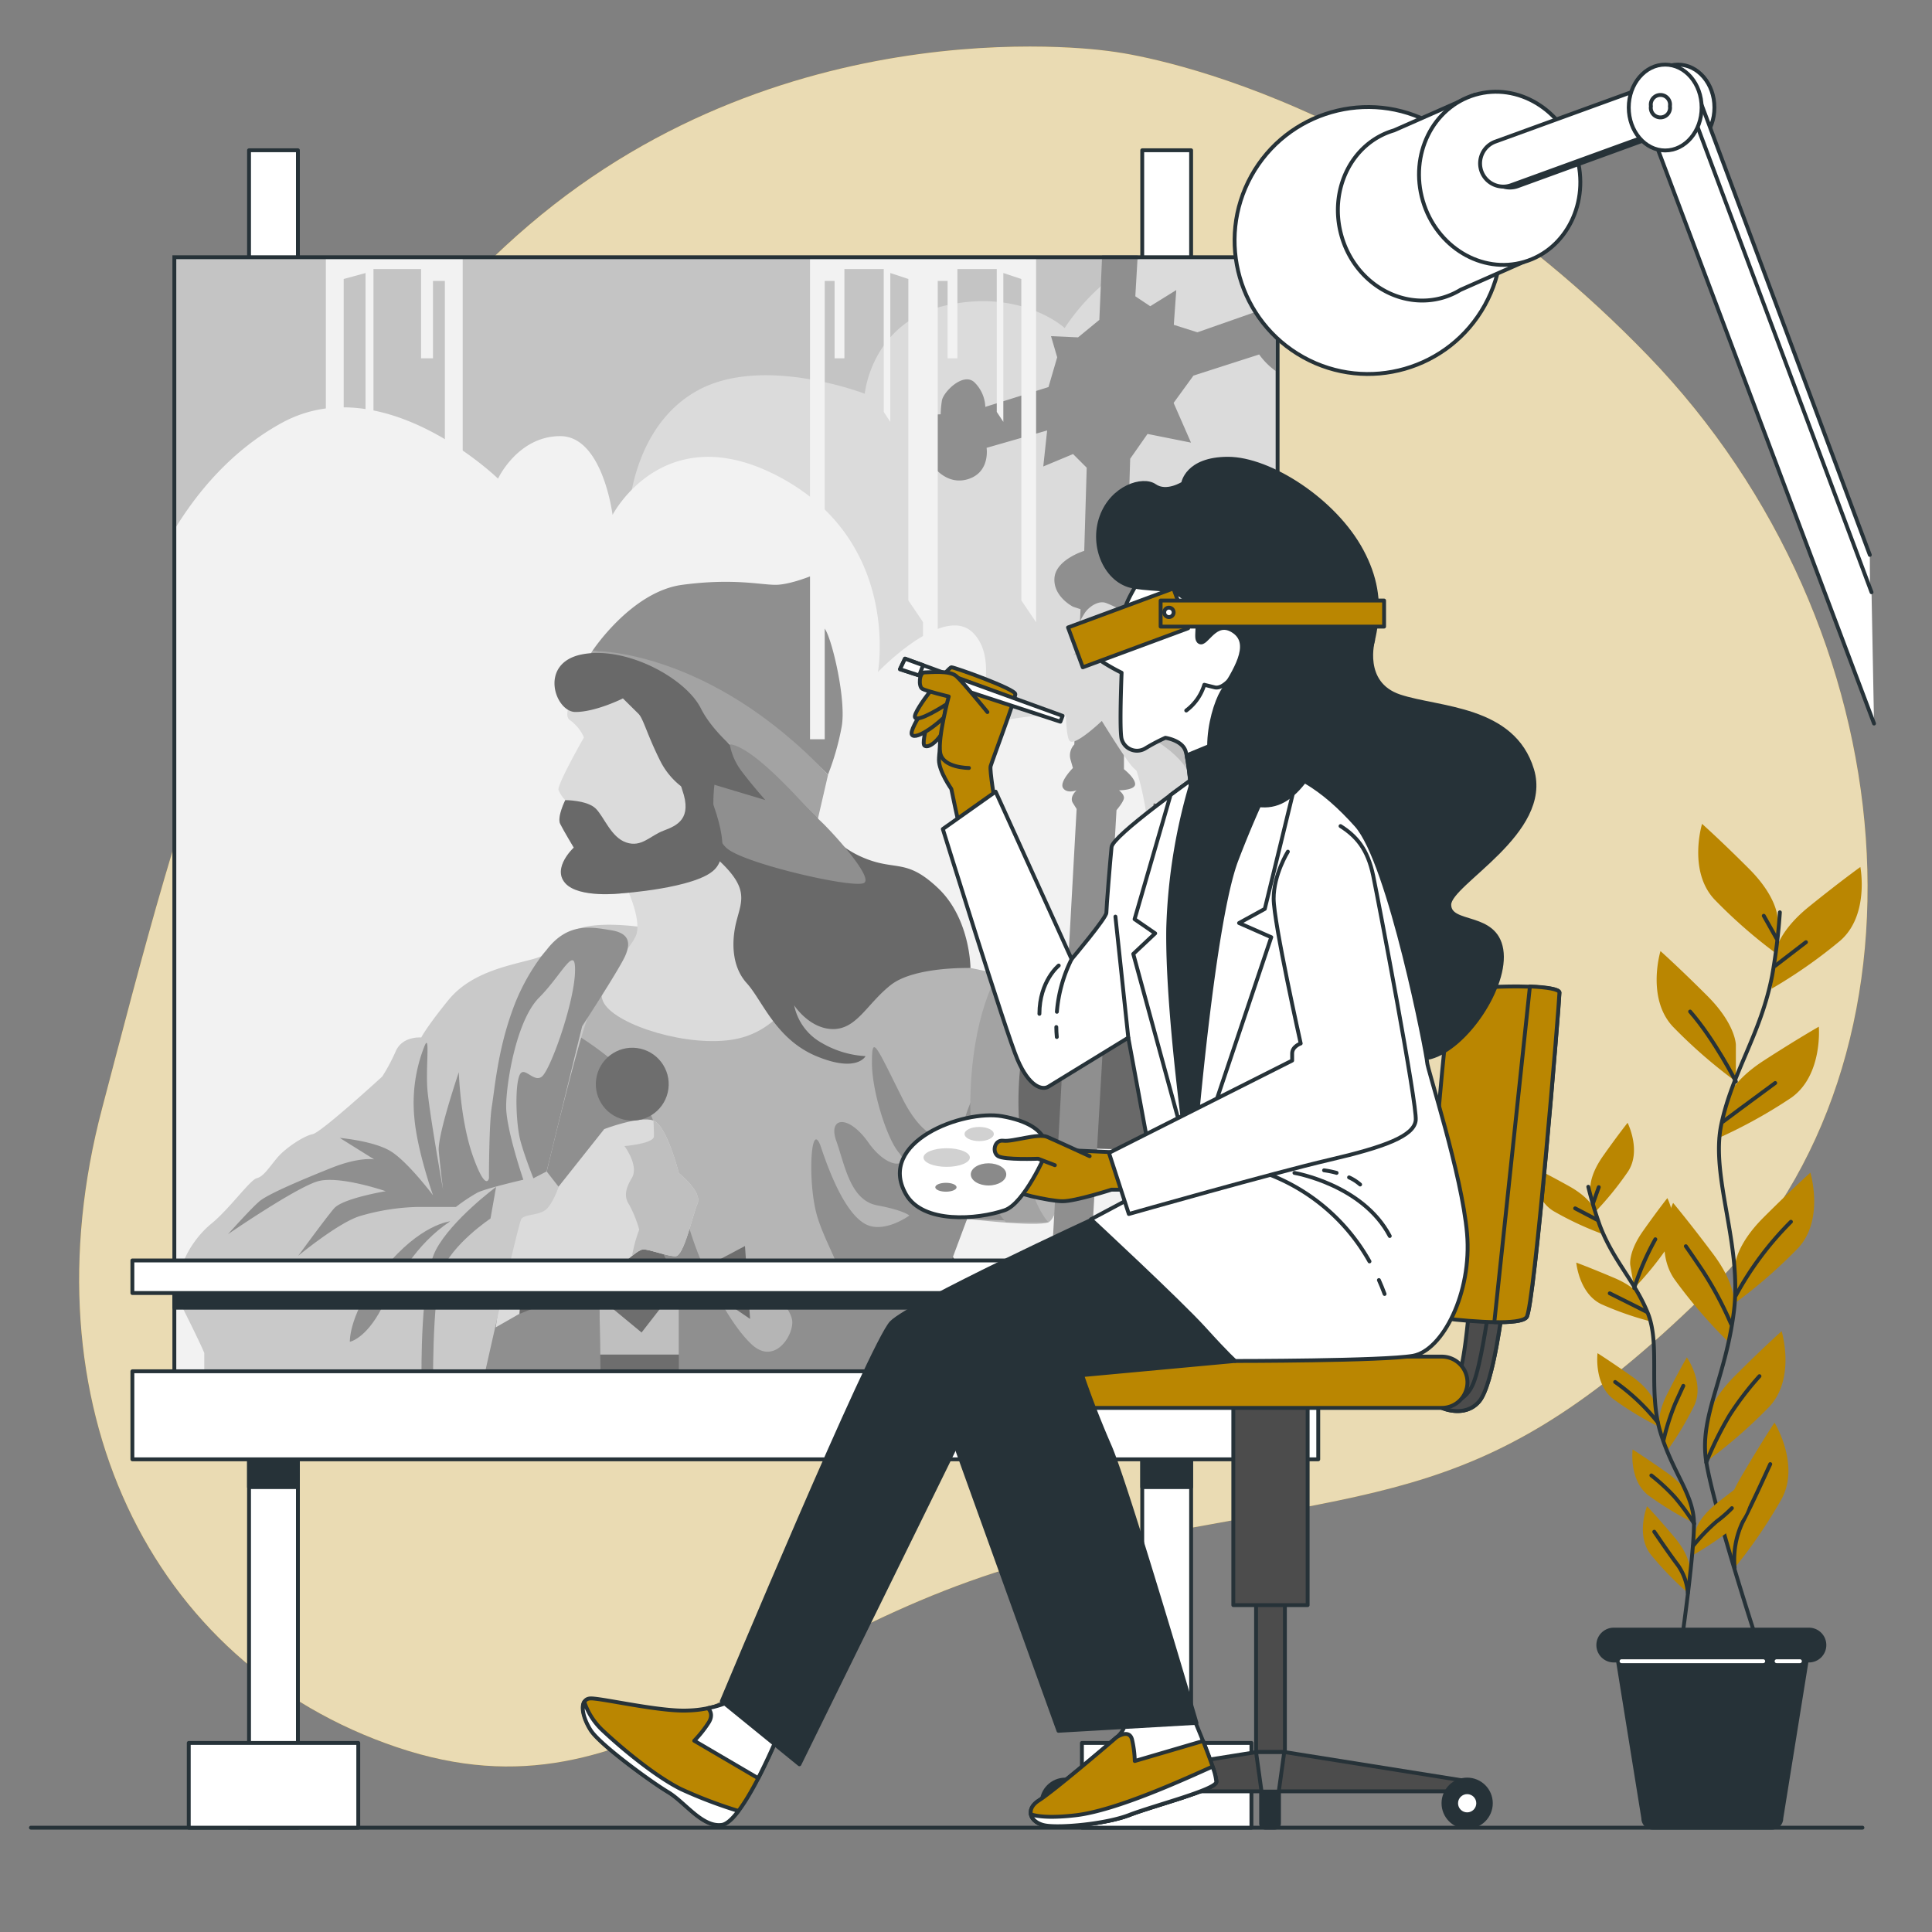 <svg xmlns="http://www.w3.org/2000/svg" viewBox="0 0 500 500"><rect x="0" y="0" width="500" height="500" fill="#808080" stroke="none"/><g id="freepik--background-simple--inject-81"><path d="M287.85,13.34S205,.11,136.92,58.23,46.5,210.8,26.42,286.86,38.54,430.55,102.78,452.2s94.95-33.51,176.2-51,105.37-9.86,164.59-68.56S494.85,162.73,426.44,92,287.85,13.34,287.85,13.34Z" style="fill:#BA8601"></path><path d="M287.85,13.34S205,.11,136.92,58.23,46.5,210.8,26.42,286.86,38.54,430.55,102.78,452.2s94.95-33.51,176.2-51,105.37-9.86,164.59-68.56S494.85,162.73,426.44,92,287.85,13.34,287.85,13.34Z" style="fill:#fff;opacity:0.7"></path></g><g id="freepik--Floor--inject-81"><line x1="8" y1="473" x2="482" y2="473" style="fill:none;stroke:#263238;stroke-linecap:round;stroke-linejoin:round"></line></g><g id="freepik--Painting--inject-81"><rect x="64.45" y="38.89" width="12.65" height="434.11" style="fill:#fff;stroke:#263238;stroke-linecap:round;stroke-linejoin:round"></rect><rect x="295.61" y="38.89" width="12.65" height="434.11" style="fill:#fff;stroke:#263238;stroke-linecap:round;stroke-linejoin:round"></rect><rect x="64.45" y="91.37" width="12.65" height="293.49" style="fill:#263238;stroke:#263238;stroke-linecap:round;stroke-linejoin:round"></rect><rect x="295.61" y="91.37" width="12.65" height="293.49" style="fill:#263238;stroke:#263238;stroke-linecap:round;stroke-linejoin:round"></rect><rect x="45.12" y="66.57" width="285.52" height="294.29" style="fill:#c4c4c4"></rect><path d="M275.54,84.89S264.52,74.71,245,79s-21.2,22.9-21.2,22.9-26.29-10.18-43.25-.85-17.8,31.37-17.8,31.37l28.66,228.49H330.64V66.57h-35A55.42,55.42,0,0,0,275.54,84.89Z" style="fill:#dbdbdb"></path><path d="M330.64,221.41a23.48,23.48,0,0,0-10.15-.85c-13.57,1.69-22.05,15.26-22.05,15.26s.52-33.5-8.48-44.94-38.16-2.54-38.16-2.54,7.63-17,0-24.59-24.59,10.17-24.59,10.17,5.94-33.07-24.59-50-44.09,9.33-44.09,9.33S156,112.87,145,112.87s-16.11,11-16.11,11-29.68-28.83-56-14.41c-13.22,7.25-22.15,18.36-27.76,27.62V360.86H330.64Z" style="fill:#f2f2f2"></path><path d="M244.58,322s11.85,16.67,11.85,38.61H218.69Z" style="fill:#6b6b6b"></path><path d="M251.16,250.51l38.18,7.9s8.77-28.52,8.77-37.3.44-13.16.44-13.16,7.9.88,13.6-.88,7-2.63,7-2.63,8.34,38.17,7.9,55.29S317,295.71,312.59,297s-35.54,0-35.54,0-2.63,18-5.7,19.31-21.07-.88-21.07-.88l-19.74,43-1.76,1.76H114.26l29-101.8s13.16-11.41,21.5-16.67,24.13-7.9,33.35-5.71,36.86,11,39.05,11.85Z" style="fill:#b5b5b5"></path><path d="M253.36,281.23a31.4,31.4,0,0,0-4,9.65c-.88,4.83-8.78,7.46-15.8-6.58s-7.9-16.67-7.9-9.21,3.95,19.74,7,23.25-2.63,4.83-7.9-2.63-10.53-6.58-8.33-.44S220,310.63,227,311.94s8.34,2.64,8.34,2.64-6.59,4.82-11.41,2.19-8.78-11.85-11.41-19.75-3.51,7.9-1.32,16.68,10.53,20.18,5.27,21.06-17.55-10.53-18-6.14,6.58,9.65,6.58,13.6-4.83,11-10.53,5.7-12.29-18-15.8-29S170,290.88,166,283s-18.43-16.23-18.43-16.23-7.9,17.55-10.09,26.33-14.92,67.57-14.92,67.57H233.42l16.86-45.2,11.85.44Z" style="fill:#8f8f8f"></path><path d="M312.59,297c4.39-1.31,14-20.18,14.48-37.29s-7.9-55.29-7.9-55.29-1.31.88-7,2.63-13.6.88-13.6.88-.44,4.39-.44,13.16-8.77,37.3-8.77,37.3l-23.09-4.78c-3,8.84-7.63,23.54-7.63,29.79,0,9.22,1.76,12.29,1.76,12.29L277.05,297S308.2,298.34,312.59,297Z" style="fill:#696969"></path><polygon points="155.07 333.44 155.51 360.65 175.69 360.65 175.69 333 164.28 328.62 155.07 333.44" style="fill:#6e6e6e"></polygon><polygon points="175.69 333 164.28 328.62 155.07 333.44 155.34 350.56 175.69 350.56 175.69 333" style="fill:#bfbfbf"></polygon><polygon points="134.44 340.03 143.22 336.51 155.94 336.51 166.04 344.85 172.18 336.95 185.78 335.64 194.12 341.34 192.8 322.47 185.34 326.42 172.62 326.42 168.67 318.52 162.53 317.21 155.07 326.42 133.57 323.79 131.37 333 134.44 340.03" style="fill:#6e6e6e"></polygon><path d="M144.54,307.12l11.84-14.92s9.22-3.51,12.73-2.2,6.58,13.61,6.58,13.61,6.14,4.82,4.83,7.89-3.51,13.61-5.71,13.61-6.58-1.76-8.33-1.76-7,5.71-8.34,5.71-17.55.43-17.55.43l-5.27-2.63L134.44,340l-6.14,3.51s3.95-28.53,4.83-30.28,7.46-3.95,7.46-3.95Z" style="fill:#dbdbdb"></path><path d="M166.48,240s-13.61-2.19-18.87,1.32-3.51,5.26-10.09,7-15.8,3.51-21.5,10.53-7,9.65-7,9.65-4.82-.44-6.58,3.51a48.44,48.44,0,0,1-3.51,6.59s-15.79,14.48-18,14.91-7,3.51-9.21,6.15-3.51,4.82-5.27,5.26-7,7.9-11.85,11.85-11.4,13.6-7,22.38,5.27,11,5.27,11v10.09h71.52s9.66-43.44,10.53-44.76,4.83-.87,6.58-2.63,3.08-5.7,3.08-5.7l-3.08-3.95s8.34-35.11,11-40.81S166.48,240,166.48,240Z" style="fill:#c9c9c9"></path><path d="M161.65,228.57s4.39,8.78,3.07,13.17-11.85,12.28-8.34,18,21.94,11.41,33.79,9.21,16.67-13.16,16.67-14.92-2.63-21.5-7.89-31.15-11-11.85-20.63-8.78S162.09,223.31,161.65,228.57Z" style="fill:#dbdbdb"></path><path d="M148.49,180.31s-3.08,4.82-.88,6.14a10.87,10.87,0,0,1,3.51,4.39s-7,12.28-6.58,13.6a8.27,8.27,0,0,0,1.75,2.63s-2.19,4.39-1.31,6.15,3.51,6.14,3.51,6.14-5.71,5.26-2.2,9.21,14.48,2.64,14.48,2.64,19.31-1.32,24.13-6.15.44-16.67-5.7-29.4-20.18-21.5-24.13-20.18A15.44,15.44,0,0,0,148.49,180.31Z" style="fill:#dbdbdb"></path><path d="M153.31,168.46s10.09-15.36,23.26-17.11,20.18,0,24.13,0,10.09-2.64,10.09-2.64.88,11.85,2.64,14,5.7,18.42,4.38,25.44a67.18,67.18,0,0,1-3.51,12.29S185.34,171.53,153.31,168.46Z" style="fill:#8f8f8f"></path><path d="M214.3,200.49l-.38,1.67-2.25,9.74s-22.38-22.38-40.37-29.4-24.13-4.39-24.13-4.39l6.14-9.65S183.15,167.58,214.3,200.49Z" style="fill:#a3a3a3"></path><path d="M161.21,180.75s-7,3.51-12.29,3.51-9.65-12.73,1.76-14.92,26.77,6.14,30.71,14,14.48,15.36,17.56,17.11,12.72,11.41,12.72,11.41A25.15,25.15,0,0,0,223.52,222c8.34,3.51,11,0,19.3,7.9s8.34,20.62,8.34,20.62-14.48-.44-20.62,4.39-8.78,11.41-14.92,11.41-10.09-6.14-10.09-6.14a14.42,14.42,0,0,0,7,9.65A25.32,25.32,0,0,0,224,273.33s-2.2,4.39-12.73,0-14-14.48-18-18.87-4-11-2.63-16.23,3.07-8.34-4.39-15.36S181,206.2,181,206.2a19.28,19.28,0,0,1-10.1-9.22c-3.51-7-4.38-11-5.7-12.29Z" style="fill:#696969"></path><path d="M188.85,192.59a16.31,16.31,0,0,0,3.08,7c2.63,3.51,6.14,7.46,6.14,7.46l-13.17-3.95s-1.75,12.73,3.52,16.68,32,10.09,35.1,8.77-10.09-15.35-11.85-16.67S195.87,193.47,188.85,192.59Z" style="fill:#8f8f8f"></path><path d="M176.57,204.44c2.63,7.46-1.32,9.21-4.83,10.53s-5.7,4.39-9.65,3.07-5.71-6.58-7.9-8.77-7.9-2.2-7.9-2.2-2.19,4.39-1.31,6.15,3.51,6.14,3.51,6.14-5.71,5.26-2.2,9.21,14.48,2.64,14.48,2.64,19.31-1.32,24.13-6.15c4.5-4.49,1-15.07-4.46-26.78C177.5,198.26,175.08,200.24,176.57,204.44Z" style="fill:#696969"></path><circle cx="163.62" cy="280.57" r="9.43" transform="translate(-146.94 375.65) rotate(-76.77)" style="fill:#6e6e6e"></circle><path d="M268.27,254.9s-6.14,18.43-4.38,37.3,7.46,24.13,7.46,24.13h-11s-9.66-10.09-9.22-32,7-32,7-32Z" style="fill:#a3a3a3"></path><path d="M330.12,69.64c-4.82,3.54-2.89,10.28-2.89,10.28L309.88,86l-6.1-1.93.64-9-6.74,4.18-3.86-2.57.62-10.6h-9.21l-.72,16.7L279,87.31,272,87l1.6,5.46-2.25,7.71L255,105.3a9.37,9.37,0,0,0-2.89-6.42c-2.89-2.57-8,2.57-8.35,4.81a28,28,0,0,0-.32,3.54,7.3,7.3,0,0,0-7.07,5.14c-1.93,5.46,1.28,7.39,2.57,8a7.44,7.44,0,0,0,2.89.64s3.53,4.82,9,2.89,4.5-8,4.5-8L271,111.4l-1,9.32,7.71-3.21,3.53,3.53-.64,21.52s-7.39,2.25-7.71,7.07,4.82,7.39,4.82,7.39l1.93.64-1.61,35a4.12,4.12,0,0,0-1,3.85l.64,2.25s-3.53,3.54-2.57,5.14,3.53.64,3.53.64-1.92,1.61-1,3.22l1,1.6-8.35,151.31h10l8.67-151s1.93-2.24,1.93-3.21-1.28-1.93-1.28-1.93,4.17,0,4.17-1.6-2.89-3.86-2.89-3.86v-3.53s4.5-30.84,4.5-35.34-1.93-5.46-1.93-5.46,7.71-4.17,6.75-10-8.36-5.14-8.36-5.14l.65-20.88,4.49-6.42,11.25,2.25-4.5-10.28,5.14-7.07,17-5.46A18.64,18.64,0,0,0,330.12,96Z" style="fill:#8f8f8f"></path><path d="M275.51,176.62c.32,1.6,0,13.49,1.29,15.1s8.35-5.14,8.35-5.14,5.14,8.35,7.39,11.24,6.42,4.5,6.42,4.5V208c1.68.15,8.25.6,13.19-.92a42.83,42.83,0,0,0,6.75-2.48,106.55,106.55,0,0,0-3.23-11c-1.93-5.14-15.42-27.3-17-29.87s-10.6-7.07-12.53-7.71-4.17,1-5.14,2.25-4.82,8.35-4.17,9.31a9.25,9.25,0,0,1,1,1.93S275.19,175,275.51,176.62Z" style="fill:#dbdbdb"></path><path d="M293.79,179c-1.91,2.54-3.18,3.18-3.18,5.09s-1.91,1.9,6.35,6.35S308.4,200,308.4,202.55c0,1.22-1,3.46-1.38,5.46a25.4,25.4,0,0,0,5.13-.94,42.83,42.83,0,0,0,6.75-2.48,106.55,106.55,0,0,0-3.23-11c-1.93-5.14-15.42-27.3-17-29.87,0,0-3.58,7-4.22,9.55S295.69,176.5,293.79,179Z" style="fill:#bfbfbf"></path><path d="M141.38,245.93s-.43.47-1.14,1.38a53.39,53.39,0,0,0-7.77,14.58c-3.71,10.39-4.45,20-5.19,24.49s-.74,18.56-.74,18.56-.75,3.71-4.09-5.57-3.71-21.89-3.71-21.89-5.56,16.33-5.19,20.41,1.11,10,1.11,10-3.71-20.79-4.08-26.35.74-14.48-.74-10.76a39.79,39.79,0,0,0-2.6,18.55c.74,8.54,4.82,20,4.82,20s-6.68-8.9-11.13-11.5-13-3.34-13-3.34l8.91,5.56s-3.72-.74-11.14,2.23S69.38,309,67.16,310.88,59,319.41,59,319.41s17.82-12.24,23.38-13.73,17.44,2.6,17.44,2.6-11.13,1.85-13.36,4.45S77.18,325,77.18,325s10.76-8.91,16.33-10.39A57.1,57.1,0,0,1,108,312.36h10a44.2,44.2,0,0,1,5.57-3.71c2.22-1.11,11.87-3.34,11.87-3.34s-4.45-13-4.45-18.93,2.6-22.26,8.53-28.2,9.65-14.48,9.28-6.31-6.31,24.86-8.53,26.72-4.83-3.34-5.94,0-.74,12.62.37,16.7,3.34,9.65,3.34,9.65l3.42-1.77,9.2-37.57s9.65-14.84,11.13-18.19,1.12-5.93-3.71-6.68S147,238.51,141.38,245.93Z" style="fill:#8f8f8f"></path><path d="M116.52,316.07s-7.8.74-17.08,12.25-8.9,18.93-8.9,18.93,4.08-.75,8.16-8.54S107.61,322,116.52,316.07Z" style="fill:#8f8f8f"></path><path d="M128.39,307.17s-11.5,8.53-15.59,16.32-3.71,32.29-3.71,33.41V361l3-.37s-.37-24.5,2.23-31.55,12.62-13.73,12.62-13.73Z" style="fill:#8f8f8f"></path><path d="M161.61,296.6s3.82,5.08,1.91,8.26-1.91,5.09-.64,7a31.52,31.52,0,0,1,2.55,6.36,39,39,0,0,0-1.87,6.83c1.2-1,2.28-1.69,2.92-1.69,1.75,0,6.14,1.76,8.33,1.76s4.39-10.53,5.71-13.61-4.83-7.89-4.83-7.89-3.07-12.29-6.58-13.61c0,0,.13,2.15.13,4.06S161.61,296.6,161.61,296.6Z" style="fill:#bfbfbf"></path><polygon points="277.76 169.55 284.89 161.88 289.97 165.7 277.76 169.55" style="fill:#bfbfbf"></polygon><polygon points="84.33 66.57 84.33 161.03 88.95 155.38 88.95 72.2 94.6 70.66 94.6 109.17 96.65 106.6 96.65 69.63 108.97 69.63 108.97 92.74 112.05 92.74 112.05 72.71 115.13 72.71 115.13 191.32 119.75 191.32 119.75 66.57 84.33 66.57" style="fill:#f2f2f2;mix-blend-mode:multiply"></polygon><polygon points="238.89 66.57 238.88 66.57 209.63 66.57 209.63 191.32 213.44 191.32 213.44 72.71 215.99 72.71 215.99 92.74 218.53 92.74 218.53 69.63 228.71 69.63 228.71 106.6 230.41 109.17 230.41 70.66 235.08 72.2 235.08 155.38 238.88 161 238.88 191.32 242.69 191.32 242.69 72.71 245.24 72.71 245.24 92.74 247.78 92.74 247.78 69.63 257.96 69.63 257.96 106.6 259.66 109.17 259.66 70.66 264.32 72.2 264.32 155.38 268.14 161.03 268.14 66.57 238.89 66.57" style="fill:#f2f2f2;mix-blend-mode:multiply"></polygon><rect x="45.12" y="66.57" width="285.52" height="294.29" style="fill:none;stroke:#263238;stroke-miterlimit:10"></rect><rect x="45.12" y="331.35" width="285.52" height="7.09" style="fill:#263238;stroke:#263238;stroke-linecap:round;stroke-linejoin:round"></rect><rect x="34.26" y="326.2" width="306.9" height="8.44" style="fill:#fff;stroke:#263238;stroke-linecap:round;stroke-linejoin:round"></rect><rect x="34.26" y="354.89" width="306.9" height="22.78" style="fill:#fff;stroke:#263238;stroke-linecap:round;stroke-linejoin:round"></rect><rect x="48.85" y="451.07" width="43.87" height="21.93" style="fill:#fff;stroke:#263238;stroke-linecap:round;stroke-linejoin:round"></rect><rect x="280" y="451.07" width="43.87" height="21.93" style="fill:#fff;stroke:#263238;stroke-linecap:round;stroke-linejoin:round"></rect></g><g id="freepik--Plant--inject-81"><path d="M460,237.46s0-5.27-7.38-12.65-12.13-11.6-12.13-11.6-3.69,12.12,3.16,19.51A129.84,129.84,0,0,0,460,247Z" style="fill:#BA8601"></path><path d="M449.24,270.4s0-5.28-7.38-12.66-12.13-11.6-12.13-11.6-3.69,12.13,3.17,19.51a129.85,129.85,0,0,0,16.34,14.24Z" style="fill:#BA8601"></path><path d="M459.49,246.44s.56-5.24,8.68-11.8,13.29-10.26,13.29-10.26,2.39,12.46-5.21,19.07a128.9,128.9,0,0,1-17.76,12.43Z" style="fill:#BA8601"></path><path d="M446.55,285.34s1.11-5.16,9.87-10.83,14.29-8.8,14.29-8.8,1.07,12.63-7.18,18.41a129,129,0,0,1-19,10.5Z" style="fill:#BA8601"></path><path d="M449,327.74s0-5.27,7.39-12.65,12.13-11.6,12.13-11.6,3.69,12.13-3.17,19.51A129.58,129.58,0,0,1,449,337.24Z" style="fill:#BA8601"></path><path d="M448.86,338.09s.75-5.22-5.51-13.57S433,311.31,433,311.31s-5.38,11.48.35,19.76a129.45,129.45,0,0,0,14.16,16.42Z" style="fill:#BA8601"></path><path d="M441.58,368.77s0-5.27,7.38-12.66,12.13-11.6,12.13-11.6,3.69,12.13-3.16,19.51a129.42,129.42,0,0,1-16.35,14.24Z" style="fill:#BA8601"></path><path d="M446.51,396.58s-1.33-5.1,3.94-14.11,8.79-14.3,8.79-14.3,6.65,10.8,1.88,19.68a129.53,129.53,0,0,1-12.2,17.91Z" style="fill:#BA8601"></path><path d="M460.63,236.11a149.94,149.94,0,0,1-2,16.38c-2.92,15.07-10.22,24.8-13.14,38.42s5.46,31.16,3.22,48.66-9.05,27.22-7.11,38.89,12.16,43.29,12.16,43.29" style="fill:none;stroke:#263238;stroke-linecap:round;stroke-linejoin:round"></path><line x1="459.42" y1="249.95" x2="467.38" y2="243.84" style="fill:none;stroke:#263238;stroke-linecap:round;stroke-linejoin:round"></line><line x1="459.79" y1="242.92" x2="456.46" y2="237" style="fill:none;stroke:#263238;stroke-linecap:round;stroke-linejoin:round"></line><path d="M445.92,290.28s6.66-5,13.5-10" style="fill:none;stroke:#263238;stroke-linecap:round;stroke-linejoin:round"></path><path d="M449.24,279.89S443.7,269,437.4,261.79" style="fill:none;stroke:#263238;stroke-linecap:round;stroke-linejoin:round"></path><path d="M449.25,335.25a82.44,82.44,0,0,1,14.24-19.06" style="fill:none;stroke:#263238;stroke-linecap:round;stroke-linejoin:round"></path><path d="M448,342.65A92.61,92.61,0,0,0,440.73,329c-3.88-5.74-4.44-6.48-4.44-6.48" style="fill:none;stroke:#263238;stroke-linecap:round;stroke-linejoin:round"></path><path d="M441.58,378.46a88.94,88.94,0,0,1,6-12.13,77.48,77.48,0,0,1,7.77-10.18" style="fill:none;stroke:#263238;stroke-linecap:round;stroke-linejoin:round"></path><path d="M448.92,405.76a22.63,22.63,0,0,1,2-11.68c2.78-5.36,5.92-12.39,7.22-15.17" style="fill:none;stroke:#263238;stroke-linecap:round;stroke-linejoin:round"></path><path d="M411.61,307.91s-.57-3.3,3.26-8.74,6.35-8.59,6.35-8.59,3.63,7.21.13,12.58a82.79,82.79,0,0,1-8.71,10.7Z" style="fill:#BA8601"></path><path d="M421.91,327.4s-.57-3.31,3.25-8.74,6.35-8.59,6.35-8.59,3.63,7.21.13,12.58a82.22,82.22,0,0,1-8.7,10.7Z" style="fill:#BA8601"></path><path d="M412.88,313.49s-.92-3.22-6.72-6.46-9.45-5-9.45-5-.15,8.07,5.34,11.4a82.63,82.63,0,0,0,12.48,5.86Z" style="fill:#BA8601"></path><path d="M425.22,336.48s-1.25-3.12-7.37-5.72-9.91-4-9.91-4,.7,8,6.5,10.77a82.4,82.4,0,0,0,13,4.52Z" style="fill:#BA8601"></path><path d="M428.3,363.33s-.58-3.3-6-7.13-8.86-6-8.86-6-1,8,4.1,11.89a82.33,82.33,0,0,0,11.8,7.16Z" style="fill:#BA8601"></path><path d="M429.5,369.81s-1-3.19,2-9.11,5.06-9.41,5.06-9.41,4.62,6.62,1.92,12.44a82.92,82.92,0,0,1-7.1,11.83Z" style="fill:#BA8601"></path><path d="M438.76,396.49s.39-3.34,5.59-7.47,8.51-6.45,8.51-6.45,1.46,7.93-3.42,12.1a83,83,0,0,1-11.36,7.82Z" style="fill:#BA8601"></path><path d="M437.39,388.26s-.57-3.31-6-7.14-8.87-6-8.87-6-1,8,4.11,11.9a83,83,0,0,0,11.79,7.15Z" style="fill:#BA8601"></path><path d="M437.32,406.23s.28-3.34-4-8.42-7.07-8-7.07-8-3,7.49,1,12.54a82.68,82.68,0,0,0,9.6,9.91Z" style="fill:#BA8601"></path><path d="M411.05,307.14a98.12,98.12,0,0,0,3,10.05c3.47,9.13,9.1,14.44,12.41,22.67s0,20.13,3.27,30.86,8.63,16.08,8.67,23.61-2.92,28.47-2.92,28.47" style="fill:none;stroke:#263238;stroke-linecap:round;stroke-linejoin:round"></path><line x1="413.31" y1="315.68" x2="407.65" y2="312.72" style="fill:none;stroke:#263238;stroke-linecap:round;stroke-linejoin:round"></line><line x1="412.31" y1="311.32" x2="413.76" y2="307.24" style="fill:none;stroke:#263238;stroke-linecap:round;stroke-linejoin:round"></line><path d="M426.16,339.51s-4.72-2.41-9.56-4.8" style="fill:none;stroke:#263238;stroke-linecap:round;stroke-linejoin:round"></path><path d="M422.94,333.35a67.74,67.74,0,0,1,5.46-12.63" style="fill:none;stroke:#263238;stroke-linecap:round;stroke-linejoin:round"></path><path d="M429,368.07a52.66,52.66,0,0,0-11-10.41" style="fill:none;stroke:#263238;stroke-linecap:round;stroke-linejoin:round"></path><path d="M430.56,372.57a59.87,59.87,0,0,1,3-9.37c1.82-4,2.08-4.54,2.08-4.54" style="fill:none;stroke:#263238;stroke-linecap:round;stroke-linejoin:round"></path><path d="M438.19,400.05a49,49,0,0,1,6.08-6.31,32.45,32.45,0,0,0,3.94-3.43" style="fill:none;stroke:#263238;stroke-linecap:round;stroke-linejoin:round"></path><path d="M438.44,394.33a55.81,55.81,0,0,0-5.07-6.95,49.69,49.69,0,0,0-6-5.54" style="fill:none;stroke:#263238;stroke-linecap:round;stroke-linejoin:round"></path><path d="M436.81,412.25a14.45,14.45,0,0,0-2.52-7.11c-2.32-3.06-5.06-7.13-6.17-8.73" style="fill:none;stroke:#263238;stroke-linecap:round;stroke-linejoin:round"></path><path d="M458.53,473H427.71a2.42,2.42,0,0,1-2.42-2.43l-7.65-47.47h51L461,470.57A2.42,2.42,0,0,1,458.53,473Z" style="fill:#263238;stroke:#263238;stroke-linecap:round;stroke-linejoin:round"></path><path d="M468.15,429.74H417.64a4,4,0,0,1-4-4h0a4,4,0,0,1,4-4h50.51a4,4,0,0,1,4,4h0A4,4,0,0,1,468.15,429.74Z" style="fill:#263238;stroke:#263238;stroke-linecap:round;stroke-linejoin:round"></path><line x1="419.65" y1="429.92" x2="456.32" y2="429.92" style="fill:none;stroke:#fff;stroke-linecap:round;stroke-linejoin:round"></line><line x1="459.78" y1="429.92" x2="465.82" y2="429.92" style="fill:none;stroke:#fff;stroke-linecap:round;stroke-linejoin:round"></line></g><g id="freepik--Lamp--inject-81"><circle cx="354.05" cy="62.24" r="34.54" transform="translate(128.02 341.77) rotate(-61.01)" style="fill:#fff;stroke:#263238;stroke-linecap:round;stroke-linejoin:round"></circle><path d="M381.75,24.49l-21,9.26c-11,3.23-17,15.53-13.52,27.47s15.26,19,26.24,15.79A19.36,19.36,0,0,0,378,75l16.46-7.27Z" style="fill:#fff;stroke:#263238;stroke-linecap:round;stroke-linejoin:round"></path><ellipse cx="388.11" cy="46.12" rx="20.72" ry="22.54" transform="translate(2.75 111.35) rotate(-16.38)" style="fill:#fff;stroke:#263238;stroke-linecap:round;stroke-linejoin:round"></ellipse><ellipse cx="434.26" cy="27.83" rx="9.43" ry="11.11" style="fill:#fff;stroke:#263238;stroke-linecap:round;stroke-linejoin:round"></ellipse><path d="M483.91,143.61,439.27,24.16a6,6,0,1,0-11.9,1.57l56.68,151.65" style="fill:#fff;stroke:#263238;stroke-linecap:round;stroke-linejoin:round"></path><path d="M484.35,153.27,436.09,24.16a6,6,0,1,0-11.9,1.57L485,187.25" style="fill:#fff;stroke:#263238;stroke-linecap:round;stroke-linejoin:round"></path><path d="M390.76,48.54a6,6,0,0,1-2.05-11.64l41.48-15.08a6,6,0,1,1,4.1,11.27L392.81,48.18A6.11,6.11,0,0,1,390.76,48.54Z" style="fill:#fff;stroke:#263238;stroke-linecap:round;stroke-linejoin:round"></path><path d="M389,48.29A6,6,0,0,1,387,36.65l41.47-15.08a6,6,0,0,1,4.1,11.28L391.09,47.93A5.91,5.91,0,0,1,389,48.29Z" style="fill:#fff;stroke:#263238;stroke-linecap:round;stroke-linejoin:round"></path><ellipse cx="430.95" cy="27.83" rx="9.43" ry="11.11" style="fill:#fff;stroke:#263238;stroke-linecap:round;stroke-linejoin:round"></ellipse><path d="M432.17,27.48a2.49,2.49,0,1,1-4.91,0,2.49,2.49,0,1,1,4.91,0Z" style="fill:#fff;stroke:#263238;stroke-linecap:round;stroke-linejoin:round"></path></g><g id="freepik--Character--inject-81"><path d="M380.45,335.78s-1.36,18-3.07,20.07a9.73,9.73,0,0,1-4.76,2.73l.51,5.78s6,2.72,9.7-1.7S389,337.48,389,337.48Z" style="fill:#4c4c4c;stroke:#263238;stroke-linecap:round;stroke-linejoin:round"></path><path d="M382.83,362.66c3.74-4.42,6.12-25.18,6.12-25.18l-3.38-.68c-.7,5-2.42,16.43-4.16,20.92-2,5.3-6.38,5.63-8.39,5.41l.11,1.23S379.09,367.08,382.83,362.66Z" style="fill:#4c4c4c;stroke:#263238;stroke-linecap:round;stroke-linejoin:round"></path><path d="M374,341.22s19.06,2.39,21.1-.34,8.5-81.66,8.5-84-25.17-2-27.56.34-7.48,81.32-7.48,81.32S368.88,340.88,374,341.22Z" style="fill:#BA8601;stroke:#263238;stroke-linecap:round;stroke-linejoin:round"></path><path d="M395.94,255.29l-9.21,86.89c4,.07,7.53-.2,8.35-1.3,2-2.72,8.5-81.66,8.5-84C403.58,256,400.27,255.47,395.94,255.29Z" style="fill:#BA8601;stroke:#263238;stroke-linecap:round;stroke-linejoin:round"></path><rect x="325.07" y="409.47" width="7.46" height="43.98" style="fill:#4c4c4c;stroke:#263238;stroke-linecap:round;stroke-linejoin:round"></rect><path d="M332.54,453.45h-7.47l-49,7.8a3.38,3.38,0,0,0-2.86,3.34v1h5.11v-2H379.26v2h5.11v-1a3.38,3.38,0,0,0-2.86-3.34Z" style="fill:#4c4c4c;stroke:#263238;stroke-linecap:round;stroke-linejoin:round"></path><polygon points="330.9 463.95 326.53 463.95 325.07 453.45 332.36 453.45 330.9 463.95" style="fill:#737373;stroke:#263238;stroke-linecap:round;stroke-linejoin:round"></polygon><path d="M326.4,463.66H331a0,0,0,0,1,0,0v8.24a1.09,1.09,0,0,1-1.09,1.09h-2.44a1.09,1.09,0,0,1-1.09-1.09v-8.24A0,0,0,0,1,326.4,463.66Z" style="fill:#263238;stroke:#263238;stroke-linecap:round;stroke-linejoin:round"></path><circle cx="275.71" cy="466.68" r="6.13" style="fill:#263238;stroke:#263238;stroke-linecap:round;stroke-linejoin:round"></circle><path d="M278.57,466.68a2.86,2.86,0,1,1-2.86-2.86A2.86,2.86,0,0,1,278.57,466.68Z" style="fill:#fff;stroke:#263238;stroke-linecap:round;stroke-linejoin:round"></path><circle cx="379.7" cy="466.68" r="6.13" style="fill:#263238;stroke:#263238;stroke-linecap:round;stroke-linejoin:round"></circle><circle cx="379.7" cy="466.68" r="2.86" style="fill:#fff;stroke:#263238;stroke-linecap:round;stroke-linejoin:round"></circle><rect x="319.18" y="359.64" width="19.24" height="55.76" style="fill:#4c4c4c;stroke:#263238;stroke-linecap:round;stroke-linejoin:round"></rect><path d="M274.53,364.36h98.6a6.63,6.63,0,0,0,6.64-6.63h0a6.64,6.64,0,0,0-6.64-6.64h-98.6a6.64,6.64,0,0,0-6.64,6.64h0A6.63,6.63,0,0,0,274.53,364.36Z" style="fill:#BA8601;stroke:#263238;stroke-linecap:round;stroke-linejoin:round"></path><path d="M355.36,165.64s-3.25,11.21,6.86,14.58,29.39,2.76,34.29,19-21.44,29.39-21.44,34.91,11.94,2.14,13.48,11.63-9.19,25.41-18.37,27.86S354,260.43,346.3,241.45s-13.48-33.37-15.92-49.9S348.62,154.92,355.36,165.64Z" style="fill:#263238;stroke:#263238;stroke-linecap:round;stroke-linejoin:round"></path><path d="M189.53,440A29.21,29.21,0,0,1,178,442.68c-7.14.34-22-3.13-25.06-3.13s-2.38,4.42,0,8.17,15.54,13.33,20,16,8.85,9.19,13.95,8.51,13.95-21.78,13.95-21.78l2.38-4.42Z" style="fill:#BA8601;stroke:#263238;stroke-linecap:round;stroke-linejoin:round"></path><path d="M176.2,463c-6.55-3.27-15.24-10.48-20-14.95a18,18,0,0,1-5-7.63c-.92,1.45-.1,4.58,1.66,7.35,2.38,3.74,15.54,13.33,20,16s8.85,9.19,13.95,8.51c1.26-.17,2.75-1.58,4.27-3.61A118.67,118.67,0,0,1,176.2,463Z" style="fill:#fff;stroke:#263238;stroke-linecap:round;stroke-linejoin:round"></path><path d="M179.67,450.5l16.53,9.69c2.6-5,4.56-9.69,4.56-9.69l2.38-4.42L189.53,440a24.85,24.85,0,0,1-6.34,2.07c.6.57,1.41,1.81.22,3.72A30.08,30.08,0,0,1,179.67,450.5Z" style="fill:#fff;stroke:#263238;stroke-linecap:round;stroke-linejoin:round"></path><path d="M283.81,315.05s-48,22.12-53.08,27.22-43.92,98-43.92,98l20.08,16.33,47-95.64,66-16.33L293.34,312Z" style="fill:#263238;stroke:#263238;stroke-linecap:round;stroke-linejoin:round"></path><path d="M291,445.54s.68,1.71-2,4.09S272.58,463.58,268.84,466s-2,5.78,1.7,6.46,15.65-.34,21.78-2.72,22.12-6.46,22.46-8.5S309,444.86,309,444.86Z" style="fill:#fff;stroke:#263238;stroke-linecap:round;stroke-linejoin:round"></path><path d="M270.54,472.42c3.75.69,15.65-.34,21.78-2.72s22.12-6.46,22.46-8.5c.19-1.18-1.75-6.4-3.43-10.63l-17.67,5.18a27.83,27.83,0,0,0-.68-5.44c-.68-3.06-4.08-.68-4.08-.68-2.73,2.38-16.34,13.95-20.08,16.33S266.8,471.74,270.54,472.42Z" style="fill:#BA8601;stroke:#263238;stroke-linecap:round;stroke-linejoin:round"></path><path d="M314.78,461.2a13.2,13.2,0,0,0-1-4c-6.74,3-24.78,11.39-35.48,12.6-6.28.72-9.68.34-11.52-.25.3,1.35,1.71,2.51,3.72,2.87,3.75.69,15.65-.34,21.78-2.72S314.44,463.24,314.78,461.2Z" style="fill:#fff;stroke:#263238;stroke-linecap:round;stroke-linejoin:round"></path><path d="M291.64,317.43c-1.36.34-52.06,26.55-52.4,29.27a18.17,18.17,0,0,0,1,7.48c.68,2.38,33.69,93.75,33.69,93.75l35.72-2.05s-18-61.41-22.46-71.62-7.14-18.38-7.14-18.38l39.6-3.66-2.51-19.13Z" style="fill:#263238;stroke:#263238;stroke-linecap:round;stroke-linejoin:round"></path><path d="M241.9,180.92s-3.82,11.27-2.61,12.08,4.41-1.83,5.82-6.05,3-7,1.63-8.85S241.9,180.92,241.9,180.92Z" style="fill:#BA8601;stroke:#263238;stroke-linecap:round;stroke-linejoin:round"></path><path d="M243,177.86S235,188.53,236,190.14s7.65-3.22,10.07-6.44S247.24,176.25,243,177.86Z" style="fill:#BA8601;stroke:#263238;stroke-linecap:round;stroke-linejoin:round"></path><path d="M257.44,207.37s-1.34-8-1.07-9.07,6.4-17.34,6.4-18.67-15.74-6.94-16.54-6.94-10,11.32-9.44,12.92,8.11-3.31,8.11-3.31S243,193.77,243,196.7s3.2,7.47,3.2,7.47,2.14,10.41,2.14,9.61S257.44,207.37,257.44,207.37Z" style="fill:#BA8601;stroke:#263238;stroke-linecap:round;stroke-linejoin:round"></path><polygon points="234.21 170.46 275 185.26 274.43 186.77 232.92 173.19 234.21 170.46" style="fill:#fff;stroke:#263238;stroke-linecap:round;stroke-linejoin:round"></polygon><polygon points="232.92 173.19 237.88 174.81 238.9 172.16 234.21 170.46 232.92 173.19" style="fill:#fff;stroke:#263238;stroke-linecap:round;stroke-linejoin:round"></polygon><path d="M255.54,184.28s-6.24-7.65-8-9.26-6.85-1-8.26-1-1.61,3.62-.6,4.23,6.85,2,6.85,2-2.82,10.47-2.22,14.5,7.45,4,7.45,4" style="fill:#BA8601;stroke:#263238;stroke-linecap:round;stroke-linejoin:round"></path><path d="M314.33,197.55l-1.16.82c-5.1,3.59-25.21,17.93-25.5,20.85-.34,3.33-1.34,15.66-1.34,17s-9,12-9,12l-19.66-43.34L244,214.55s16.33,52.67,19.33,59.67,6.34,8,8,7S292,268.55,292,268.55l5.67,30.67s2,7-1,8.66-14.34,7.67-14.34,7.67,23,21.33,29.34,28.33,8,8.34,8,8.34,38.33,0,46-1.34,15.33-16.33,14-31.66-10.34-42.67-10.34-44.34-9.66-51.66-18.33-61.33-16.67-14.67-27.33-16" style="fill:#fff;stroke:#263238;stroke-linecap:round;stroke-linejoin:round"></path><path d="M329,242.55l-8.33-3.67,6.66-3.66,8.3-34.12a36.37,36.37,0,0,0-12-3.55h-9.34l-1.16.82c-1.91,1.34-5.91,4.18-10.19,7.37l-9.31,32.14,5.33,3.67-5.67,5.33,14,51.34,3.67-2Z" style="fill:#fff;stroke:#263238;stroke-linecap:round;stroke-linejoin:round"></path><path d="M309,200.55a146.52,146.52,0,0,0-6.67,39.67c-.33,21,4.67,56.33,4.67,56.33l2.33-2.33s4.67-56,10.67-71.67,10.67-24,10.67-24l-8.34-3.33S315,192.22,309,200.55Z" style="fill:#263238;stroke:#263238;stroke-linecap:round;stroke-linejoin:round"></path><path d="M273.37,265.8c0,.84.05,1.7.13,2.58" style="fill:none;stroke:#263238;stroke-linecap:round;stroke-linejoin:round"></path><path d="M277.33,248.22a37.23,37.23,0,0,0-3.81,13.63" style="fill:none;stroke:#263238;stroke-linecap:round;stroke-linejoin:round"></path><path d="M274,249.88s-5,4-5,12.5" style="fill:none;stroke:#263238;stroke-linecap:round;stroke-linejoin:round"></path><line x1="292" y1="268.55" x2="288.67" y2="237.22" style="fill:none;stroke:#263238;stroke-linecap:round;stroke-linejoin:round"></line><path d="M356.86,331.28q.78,1.73,1.47,3.6" style="fill:none;stroke:#263238;stroke-linecap:round;stroke-linejoin:round"></path><path d="M324.33,302.55a50.66,50.66,0,0,1,30.09,23.9" style="fill:none;stroke:#263238;stroke-linecap:round;stroke-linejoin:round"></path><path d="M335,303.55s17.67,3,24.67,16.33" style="fill:none;stroke:#263238;stroke-linecap:round;stroke-linejoin:round"></path><path d="M349.14,304.71a11.56,11.56,0,0,1,2.86,1.84" style="fill:none;stroke:#263238;stroke-linecap:round;stroke-linejoin:round"></path><path d="M342.67,302.88a23.88,23.88,0,0,1,3.24.66" style="fill:none;stroke:#263238;stroke-linecap:round;stroke-linejoin:round"></path><path d="M289,298.22s-19-.67-20.33-1.34-6.67,9.67-7,10.67,10,3.33,13.33,3.33,12.67-3,12.67-3h5Z" style="fill:#BA8601;stroke:#263238;stroke-linecap:round;stroke-linejoin:round"></path><path d="M333.3,220.41s-3.68,5.89-3.68,12.14,7,37.5,7,37.5-2.21.74-2.21,2.58v1.84L287,298.37l5.14,15.81s37.51-10.67,51.85-14S366,294,366.39,289.91s-9.56-56.26-11-63.25-4.41-10.29-8.46-12.87" style="fill:#fff;stroke:#263238;stroke-linecap:round;stroke-linejoin:round"></path><path d="M270.67,298.55S265.1,311.47,260,313.21c-7,2.41-21.17,3.6-25.57-4.18-7.62-13.48,14.8-21.93,24.9-20.15C273.18,291.33,270.67,298.55,270.67,298.55Z" style="fill:#fff;stroke:#263238;stroke-linecap:round;stroke-linejoin:round"></path><path d="M257.2,293.48c0,1-1.69,1.84-3.78,1.84s-3.79-.82-3.79-1.84,1.69-1.83,3.79-1.83S257.2,292.47,257.2,293.48Z" style="fill:#d1d1d1"></path><path d="M251,299.57c0,1.33-2.67,2.41-6,2.41s-6-1.08-6-2.41,2.68-2.41,6-2.41S251,298.24,251,299.57Z" style="fill:#d1d1d1"></path><path d="M247.56,307.26c0,.63-1.23,1.15-2.75,1.15s-2.76-.52-2.76-1.15,1.23-1.15,2.76-1.15S247.56,306.63,247.56,307.26Z" style="fill:#8a8a8a"></path><ellipse cx="255.83" cy="303.93" rx="4.59" ry="2.87" style="fill:#8a8a8a"></ellipse><path d="M282,299.22s-8.67-4-11-5-9,1.33-11.33,1-3,3-1.34,4,10.34.66,10.34.66l4.33,1.67" style="fill:#BA8601;stroke:#263238;stroke-linecap:round;stroke-linejoin:round"></path><path d="M308.64,208.69s-.92-11.63-1.84-14.38-5.2-3.37-5.2-3.37a47.86,47.86,0,0,0-5.21,2.75,4.13,4.13,0,0,1-6.12-2.45c-.61-2.45,0-17.14,0-17.14a49.89,49.89,0,0,1-4.9-2.76c-1.22-.92,4.29-5.51,5.51-7s.31-4.59.31-6.73,5.81-11,5.81-11,2.45-1.53,12.86-.61,15.62,15.62,16.23,28.47,1.84,29.09,1.84,29.09" style="fill:#fff;stroke:#263238;stroke-linecap:round;stroke-linejoin:round"></path><path d="M308.64,208.69l19.29-5.2s-.56-7.4-1.11-16.15l-19.72,8.15C307.91,199.44,308.64,208.69,308.64,208.69Z" style="fill:#263238;stroke:#263238;stroke-linecap:round;stroke-linejoin:round"></path><path d="M320,173.55s-3,5-5.67,4.33l-2.66-.66a13,13,0,0,1-4.67,6.66" style="fill:none;stroke:#263238;stroke-linecap:round;stroke-linejoin:round"></path><path d="M306.19,125.11s-4.29,2.76-7.35.62-11,.3-13.78,8,1.23,16.83,8.27,18.06,10.41-.31,14.39,4.29.92,9.18,2.76,10.1,4-6.12,8.87-2.76,0,10.41-3.06,15.62-7.35,23,4.29,27.86,16.53-1.53,26.33-20.51,12.55-30.62,5.51-43.79-23.88-23.88-34.6-23.88S306.19,125.11,306.19,125.11Z" style="fill:#263238;stroke:#263238;stroke-linecap:round;stroke-linejoin:round"></path><rect x="277.41" y="156.97" width="29.08" height="10.99" transform="translate(-38.25 111.52) rotate(-20.32)" style="fill:#BA8601;stroke:#263238;stroke-linecap:round;stroke-linejoin:round"></rect><rect x="300.37" y="155.42" width="57.83" height="6.74" style="fill:#BA8601;stroke:#263238;stroke-linecap:round;stroke-linejoin:round"></rect><circle cx="302.52" cy="158.48" r="1.22" style="fill:#fff;stroke:#263238;stroke-linecap:round;stroke-linejoin:round"></circle></g></svg>